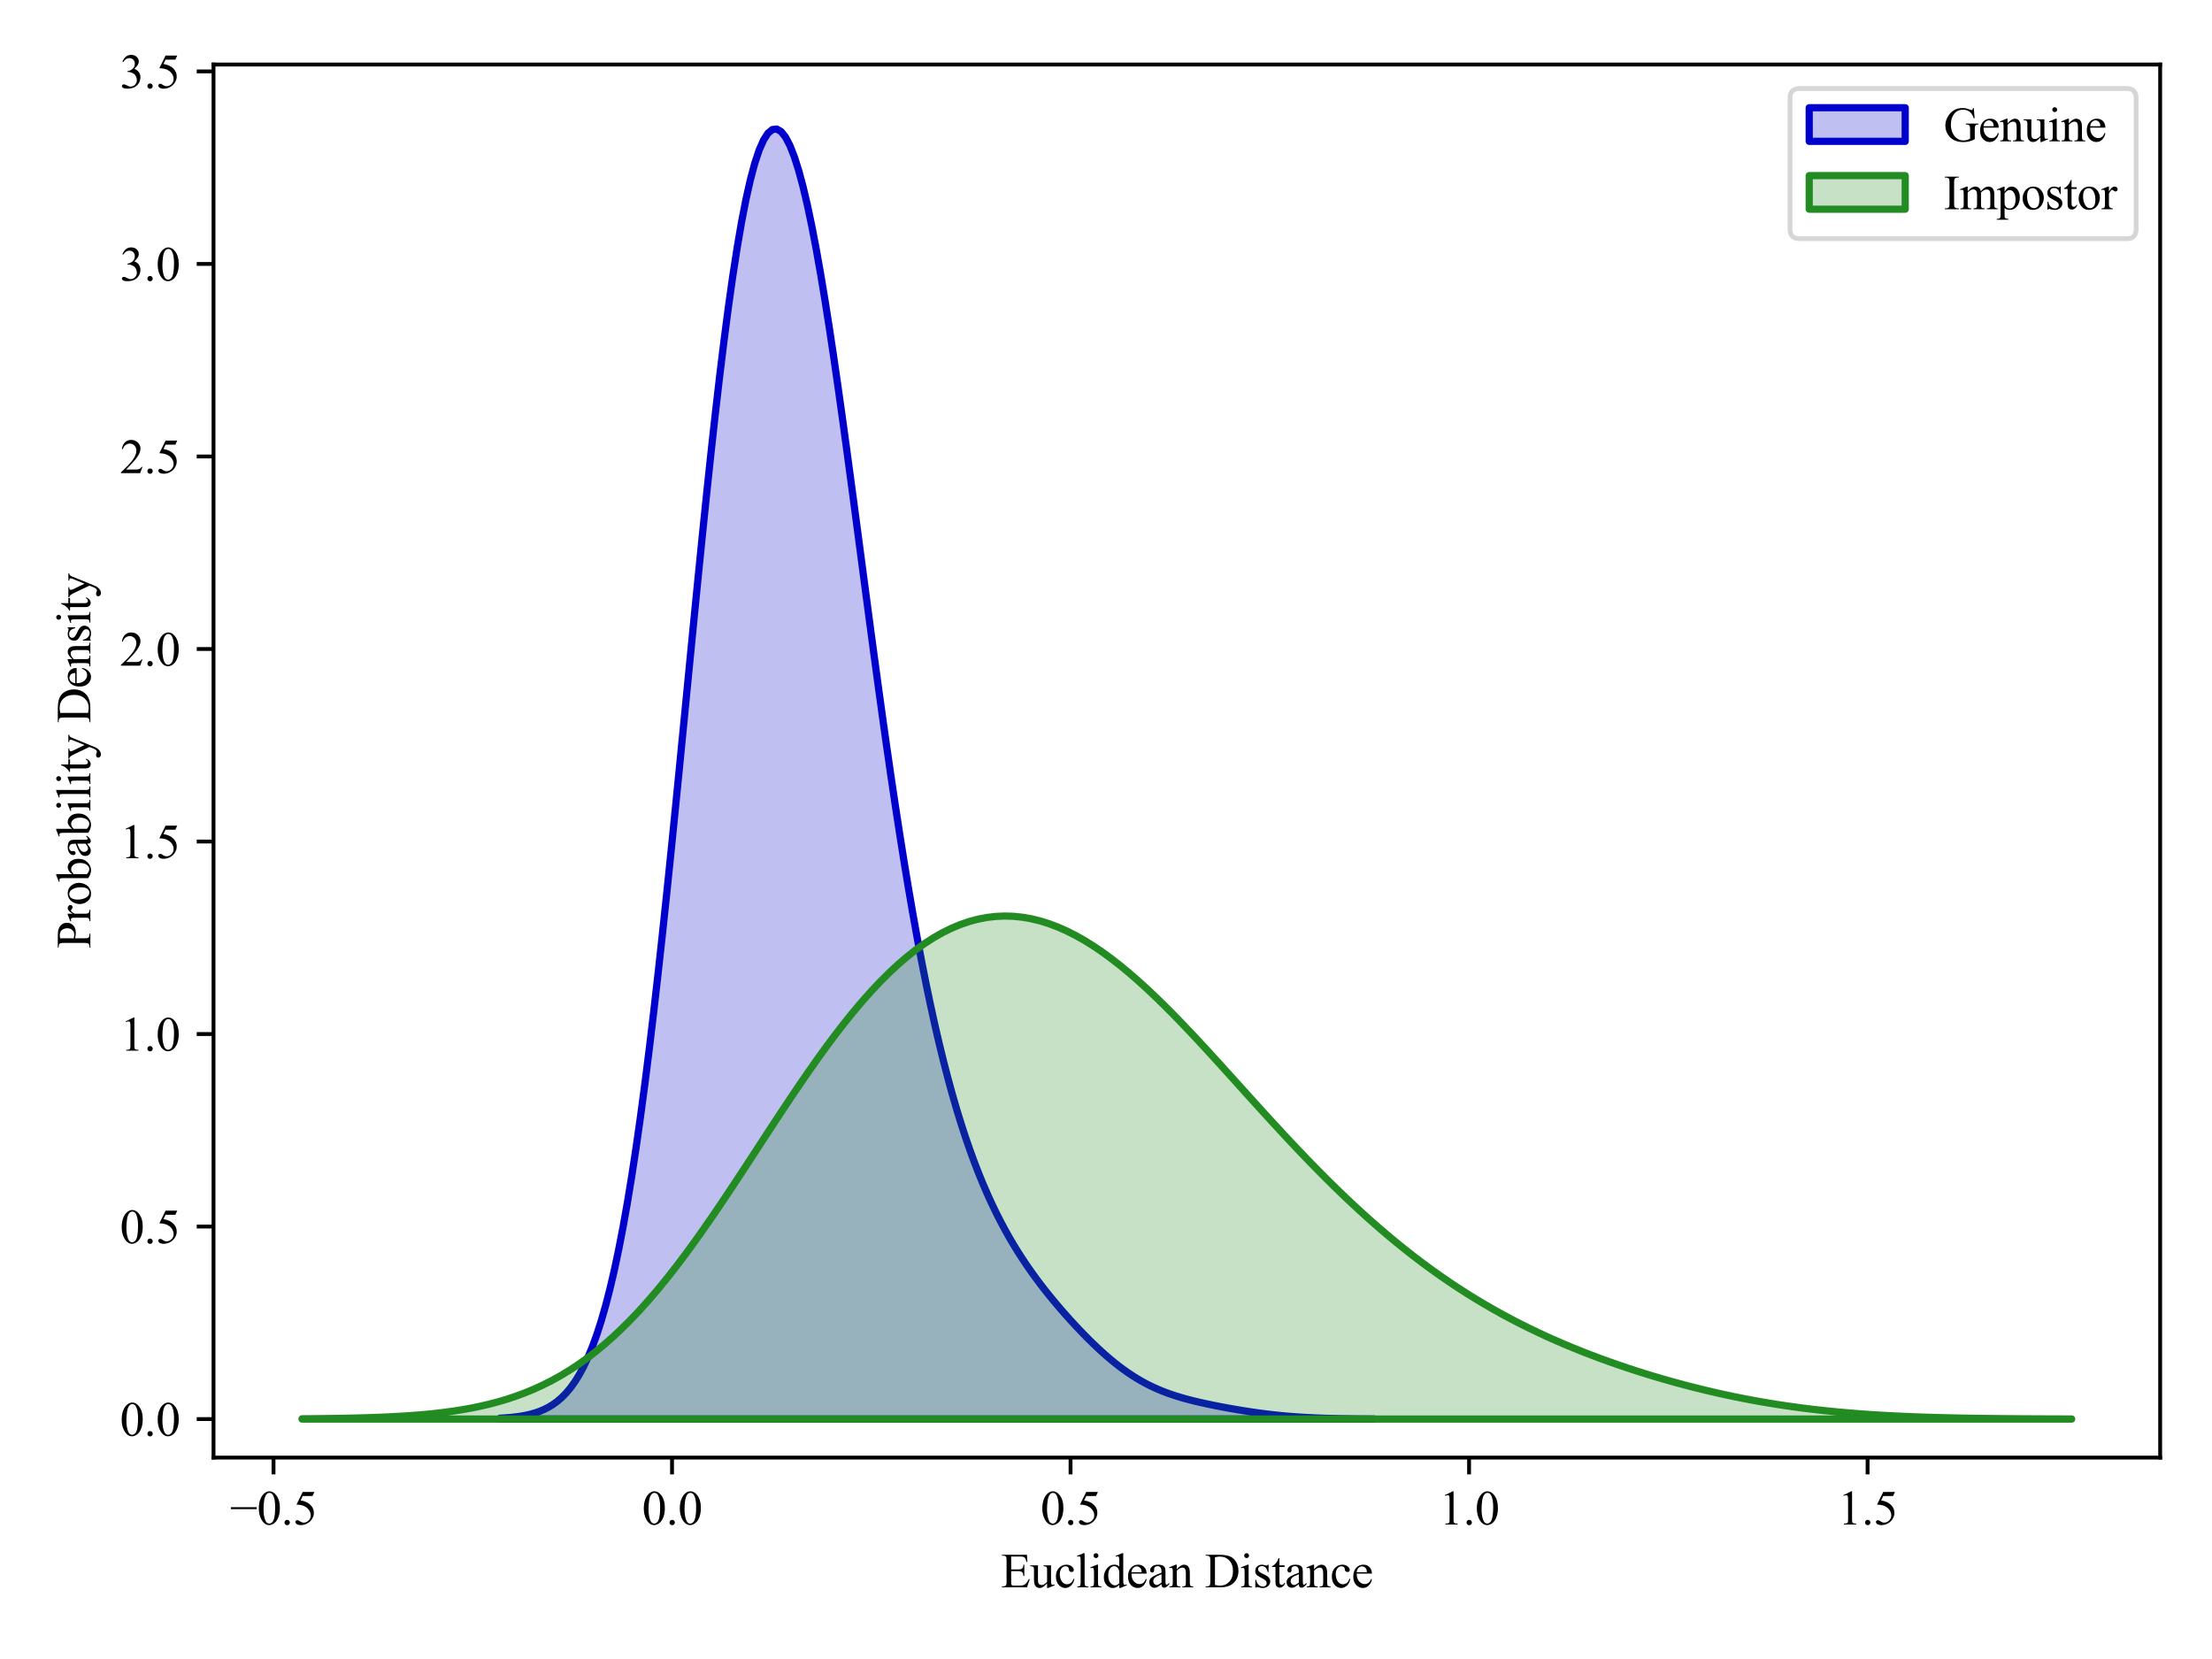 <?xml version="1.0" encoding="utf-8" standalone="no"?>
<!DOCTYPE svg PUBLIC "-//W3C//DTD SVG 1.1//EN"
  "http://www.w3.org/Graphics/SVG/1.1/DTD/svg11.dtd">
<svg xmlns:xlink="http://www.w3.org/1999/xlink" width="460.8pt" height="345.6pt" viewBox="0 0 460.8 345.6" xmlns="http://www.w3.org/2000/svg" version="1.1">
 <defs>
  <style type="text/css">*{stroke-linejoin: round; stroke-linecap: butt}</style>
 </defs>
 <g id="figure_1">
  <g id="patch_1">
   <path d="M 0 345.6 
L 460.8 345.6 
L 460.8 0 
L 0 0 
z
" style="fill: #ffffff"/>
  </g>
  <g id="axes_1">
   <g id="patch_2">
    <path d="M 44.48 303.64 
L 450 303.64 
L 450 13.443 
L 44.48 13.443 
z
" style="fill: #ffffff"/>
   </g>
   <g id="PolyCollection_1">
    <defs>
     <path id="mb715d0b0a9" d="M 104.172 -50.168 
L 104.172 -49.981 
L 105.087 -49.981 
L 106.002 -49.981 
L 106.917 -49.981 
L 107.832 -49.981 
L 108.747 -49.981 
L 109.661 -49.981 
L 110.576 -49.981 
L 111.491 -49.981 
L 112.406 -49.981 
L 113.321 -49.981 
L 114.236 -49.981 
L 115.15 -49.981 
L 116.065 -49.981 
L 116.98 -49.981 
L 117.895 -49.981 
L 118.81 -49.981 
L 119.725 -49.981 
L 120.639 -49.981 
L 121.554 -49.981 
L 122.469 -49.981 
L 123.384 -49.981 
L 124.299 -49.981 
L 125.214 -49.981 
L 126.128 -49.981 
L 127.043 -49.981 
L 127.958 -49.981 
L 128.873 -49.981 
L 129.788 -49.981 
L 130.703 -49.981 
L 131.617 -49.981 
L 132.532 -49.981 
L 133.447 -49.981 
L 134.362 -49.981 
L 135.277 -49.981 
L 136.192 -49.981 
L 137.106 -49.981 
L 138.021 -49.981 
L 138.936 -49.981 
L 139.851 -49.981 
L 140.766 -49.981 
L 141.681 -49.981 
L 142.596 -49.981 
L 143.51 -49.981 
L 144.425 -49.981 
L 145.34 -49.981 
L 146.255 -49.981 
L 147.17 -49.981 
L 148.085 -49.981 
L 148.999 -49.981 
L 149.914 -49.981 
L 150.829 -49.981 
L 151.744 -49.981 
L 152.659 -49.981 
L 153.574 -49.981 
L 154.488 -49.981 
L 155.403 -49.981 
L 156.318 -49.981 
L 157.233 -49.981 
L 158.148 -49.981 
L 159.063 -49.981 
L 159.977 -49.981 
L 160.892 -49.981 
L 161.807 -49.981 
L 162.722 -49.981 
L 163.637 -49.981 
L 164.552 -49.981 
L 165.466 -49.981 
L 166.381 -49.981 
L 167.296 -49.981 
L 168.211 -49.981 
L 169.126 -49.981 
L 170.041 -49.981 
L 170.955 -49.981 
L 171.87 -49.981 
L 172.785 -49.981 
L 173.7 -49.981 
L 174.615 -49.981 
L 175.53 -49.981 
L 176.444 -49.981 
L 177.359 -49.981 
L 178.274 -49.981 
L 179.189 -49.981 
L 180.104 -49.981 
L 181.019 -49.981 
L 181.934 -49.981 
L 182.848 -49.981 
L 183.763 -49.981 
L 184.678 -49.981 
L 185.593 -49.981 
L 186.508 -49.981 
L 187.423 -49.981 
L 188.337 -49.981 
L 189.252 -49.981 
L 190.167 -49.981 
L 191.082 -49.981 
L 191.997 -49.981 
L 192.912 -49.981 
L 193.826 -49.981 
L 194.741 -49.981 
L 195.656 -49.981 
L 196.571 -49.981 
L 197.486 -49.981 
L 198.401 -49.981 
L 199.315 -49.981 
L 200.23 -49.981 
L 201.145 -49.981 
L 202.06 -49.981 
L 202.975 -49.981 
L 203.89 -49.981 
L 204.804 -49.981 
L 205.719 -49.981 
L 206.634 -49.981 
L 207.549 -49.981 
L 208.464 -49.981 
L 209.379 -49.981 
L 210.293 -49.981 
L 211.208 -49.981 
L 212.123 -49.981 
L 213.038 -49.981 
L 213.953 -49.981 
L 214.868 -49.981 
L 215.782 -49.981 
L 216.697 -49.981 
L 217.612 -49.981 
L 218.527 -49.981 
L 219.442 -49.981 
L 220.357 -49.981 
L 221.272 -49.981 
L 222.186 -49.981 
L 223.101 -49.981 
L 224.016 -49.981 
L 224.931 -49.981 
L 225.846 -49.981 
L 226.761 -49.981 
L 227.675 -49.981 
L 228.59 -49.981 
L 229.505 -49.981 
L 230.42 -49.981 
L 231.335 -49.981 
L 232.25 -49.981 
L 233.164 -49.981 
L 234.079 -49.981 
L 234.994 -49.981 
L 235.909 -49.981 
L 236.824 -49.981 
L 237.739 -49.981 
L 238.653 -49.981 
L 239.568 -49.981 
L 240.483 -49.981 
L 241.398 -49.981 
L 242.313 -49.981 
L 243.228 -49.981 
L 244.142 -49.981 
L 245.057 -49.981 
L 245.972 -49.981 
L 246.887 -49.981 
L 247.802 -49.981 
L 248.717 -49.981 
L 249.631 -49.981 
L 250.546 -49.981 
L 251.461 -49.981 
L 252.376 -49.981 
L 253.291 -49.981 
L 254.206 -49.981 
L 255.12 -49.981 
L 256.035 -49.981 
L 256.95 -49.981 
L 257.865 -49.981 
L 258.78 -49.981 
L 259.695 -49.981 
L 260.61 -49.981 
L 261.524 -49.981 
L 262.439 -49.981 
L 263.354 -49.981 
L 264.269 -49.981 
L 265.184 -49.981 
L 266.099 -49.981 
L 267.013 -49.981 
L 267.928 -49.981 
L 268.843 -49.981 
L 269.758 -49.981 
L 270.673 -49.981 
L 271.588 -49.981 
L 272.502 -49.981 
L 273.417 -49.981 
L 274.332 -49.981 
L 275.247 -49.981 
L 276.162 -49.981 
L 277.077 -49.981 
L 277.991 -49.981 
L 278.906 -49.981 
L 279.821 -49.981 
L 280.736 -49.981 
L 281.651 -49.981 
L 282.566 -49.981 
L 283.48 -49.981 
L 284.395 -49.981 
L 285.31 -49.981 
L 286.225 -49.981 
L 286.225 -49.998 
L 286.225 -49.998 
L 285.31 -50.003 
L 284.395 -50.008 
L 283.48 -50.015 
L 282.566 -50.023 
L 281.651 -50.033 
L 280.736 -50.045 
L 279.821 -50.059 
L 278.906 -50.076 
L 277.991 -50.095 
L 277.077 -50.118 
L 276.162 -50.145 
L 275.247 -50.175 
L 274.332 -50.21 
L 273.417 -50.25 
L 272.502 -50.296 
L 271.588 -50.347 
L 270.673 -50.404 
L 269.758 -50.467 
L 268.843 -50.538 
L 267.928 -50.615 
L 267.013 -50.699 
L 266.099 -50.79 
L 265.184 -50.889 
L 264.269 -50.994 
L 263.354 -51.107 
L 262.439 -51.227 
L 261.524 -51.354 
L 260.61 -51.487 
L 259.695 -51.626 
L 258.78 -51.771 
L 257.865 -51.922 
L 256.95 -52.078 
L 256.035 -52.24 
L 255.12 -52.407 
L 254.206 -52.58 
L 253.291 -52.758 
L 252.376 -52.942 
L 251.461 -53.134 
L 250.546 -53.333 
L 249.631 -53.541 
L 248.717 -53.76 
L 247.802 -53.99 
L 246.887 -54.235 
L 245.972 -54.495 
L 245.057 -54.774 
L 244.142 -55.072 
L 243.228 -55.393 
L 242.313 -55.739 
L 241.398 -56.113 
L 240.483 -56.515 
L 239.568 -56.949 
L 238.653 -57.416 
L 237.739 -57.917 
L 236.824 -58.453 
L 235.909 -59.026 
L 234.994 -59.635 
L 234.079 -60.28 
L 233.164 -60.961 
L 232.25 -61.678 
L 231.335 -62.428 
L 230.42 -63.211 
L 229.505 -64.026 
L 228.59 -64.87 
L 227.675 -65.742 
L 226.761 -66.64 
L 225.846 -67.564 
L 224.931 -68.512 
L 224.016 -69.482 
L 223.101 -70.475 
L 222.186 -71.491 
L 221.272 -72.531 
L 220.357 -73.595 
L 219.442 -74.684 
L 218.527 -75.802 
L 217.612 -76.951 
L 216.697 -78.134 
L 215.782 -79.356 
L 214.868 -80.619 
L 213.953 -81.93 
L 213.038 -83.292 
L 212.123 -84.712 
L 211.208 -86.196 
L 210.293 -87.748 
L 209.379 -89.377 
L 208.464 -91.088 
L 207.549 -92.888 
L 206.634 -94.785 
L 205.719 -96.786 
L 204.804 -98.9 
L 203.89 -101.134 
L 202.975 -103.498 
L 202.06 -106 
L 201.145 -108.65 
L 200.23 -111.457 
L 199.315 -114.431 
L 198.401 -117.581 
L 197.486 -120.918 
L 196.571 -124.449 
L 195.656 -128.185 
L 194.741 -132.132 
L 193.826 -136.298 
L 192.912 -140.69 
L 191.997 -145.31 
L 191.082 -150.161 
L 190.167 -155.245 
L 189.252 -160.558 
L 188.337 -166.098 
L 187.423 -171.855 
L 186.508 -177.822 
L 185.593 -183.984 
L 184.678 -190.326 
L 183.763 -196.829 
L 182.848 -203.472 
L 181.934 -210.23 
L 181.019 -217.076 
L 180.104 -223.981 
L 179.189 -230.912 
L 178.274 -237.836 
L 177.359 -244.718 
L 176.444 -251.52 
L 175.53 -258.204 
L 174.615 -264.733 
L 173.7 -271.066 
L 172.785 -277.165 
L 171.87 -282.991 
L 170.955 -288.503 
L 170.041 -293.666 
L 169.126 -298.44 
L 168.211 -302.791 
L 167.296 -306.683 
L 166.381 -310.084 
L 165.466 -312.963 
L 164.552 -315.291 
L 163.637 -317.041 
L 162.722 -318.191 
L 161.807 -318.72 
L 160.892 -318.61 
L 159.977 -317.849 
L 159.063 -316.426 
L 158.148 -314.338 
L 157.233 -311.583 
L 156.318 -308.166 
L 155.403 -304.097 
L 154.488 -299.391 
L 153.574 -294.069 
L 152.659 -288.156 
L 151.744 -281.684 
L 150.829 -274.69 
L 149.914 -267.217 
L 148.999 -259.309 
L 148.085 -251.019 
L 147.17 -242.401 
L 146.255 -233.513 
L 145.34 -224.414 
L 144.425 -215.165 
L 143.51 -205.829 
L 142.596 -196.467 
L 141.681 -187.14 
L 140.766 -177.906 
L 139.851 -168.82 
L 138.936 -159.935 
L 138.021 -151.298 
L 137.106 -142.952 
L 136.192 -134.935 
L 135.277 -127.278 
L 134.362 -120.008 
L 133.447 -113.145 
L 132.532 -106.703 
L 131.617 -100.691 
L 130.703 -95.112 
L 129.788 -89.964 
L 128.873 -85.241 
L 127.958 -80.932 
L 127.043 -77.023 
L 126.128 -73.496 
L 125.214 -70.333 
L 124.299 -67.511 
L 123.384 -65.008 
L 122.469 -62.8 
L 121.554 -60.864 
L 120.639 -59.175 
L 119.725 -57.71 
L 118.81 -56.446 
L 117.895 -55.362 
L 116.98 -54.438 
L 116.065 -53.654 
L 115.15 -52.992 
L 114.236 -52.438 
L 113.321 -51.975 
L 112.406 -51.591 
L 111.491 -51.275 
L 110.576 -51.015 
L 109.661 -50.803 
L 108.747 -50.632 
L 107.832 -50.493 
L 106.917 -50.382 
L 106.002 -50.293 
L 105.087 -50.223 
L 104.172 -50.168 
z
" style="stroke: #0000cc; stroke-width: 1.5"/>
    </defs>
    <g clip-path="url(#pb1dc2faf77)">
     <use xlink:href="#mb715d0b0a9" x="0" y="345.6" style="fill: #0000cc; fill-opacity: 0.25; stroke: #0000cc; stroke-width: 1.5"/>
    </g>
   </g>
   <g id="PolyCollection_2">
    <defs>
     <path id="m709642e4ab" d="M 62.913 -50.04 
L 62.913 -49.981 
L 64.765 -49.981 
L 66.618 -49.981 
L 68.47 -49.981 
L 70.323 -49.981 
L 72.175 -49.981 
L 74.028 -49.981 
L 75.88 -49.981 
L 77.733 -49.981 
L 79.586 -49.981 
L 81.438 -49.981 
L 83.291 -49.981 
L 85.143 -49.981 
L 86.996 -49.981 
L 88.848 -49.981 
L 90.701 -49.981 
L 92.553 -49.981 
L 94.406 -49.981 
L 96.258 -49.981 
L 98.111 -49.981 
L 99.963 -49.981 
L 101.816 -49.981 
L 103.669 -49.981 
L 105.521 -49.981 
L 107.374 -49.981 
L 109.226 -49.981 
L 111.079 -49.981 
L 112.931 -49.981 
L 114.784 -49.981 
L 116.636 -49.981 
L 118.489 -49.981 
L 120.341 -49.981 
L 122.194 -49.981 
L 124.046 -49.981 
L 125.899 -49.981 
L 127.751 -49.981 
L 129.604 -49.981 
L 131.457 -49.981 
L 133.309 -49.981 
L 135.162 -49.981 
L 137.014 -49.981 
L 138.867 -49.981 
L 140.719 -49.981 
L 142.572 -49.981 
L 144.424 -49.981 
L 146.277 -49.981 
L 148.129 -49.981 
L 149.982 -49.981 
L 151.834 -49.981 
L 153.687 -49.981 
L 155.539 -49.981 
L 157.392 -49.981 
L 159.245 -49.981 
L 161.097 -49.981 
L 162.95 -49.981 
L 164.802 -49.981 
L 166.655 -49.981 
L 168.507 -49.981 
L 170.36 -49.981 
L 172.212 -49.981 
L 174.065 -49.981 
L 175.917 -49.981 
L 177.77 -49.981 
L 179.622 -49.981 
L 181.475 -49.981 
L 183.328 -49.981 
L 185.18 -49.981 
L 187.033 -49.981 
L 188.885 -49.981 
L 190.738 -49.981 
L 192.59 -49.981 
L 194.443 -49.981 
L 196.295 -49.981 
L 198.148 -49.981 
L 200 -49.981 
L 201.853 -49.981 
L 203.705 -49.981 
L 205.558 -49.981 
L 207.41 -49.981 
L 209.263 -49.981 
L 211.116 -49.981 
L 212.968 -49.981 
L 214.821 -49.981 
L 216.673 -49.981 
L 218.526 -49.981 
L 220.378 -49.981 
L 222.231 -49.981 
L 224.083 -49.981 
L 225.936 -49.981 
L 227.788 -49.981 
L 229.641 -49.981 
L 231.493 -49.981 
L 233.346 -49.981 
L 235.199 -49.981 
L 237.051 -49.981 
L 238.904 -49.981 
L 240.756 -49.981 
L 242.609 -49.981 
L 244.461 -49.981 
L 246.314 -49.981 
L 248.166 -49.981 
L 250.019 -49.981 
L 251.871 -49.981 
L 253.724 -49.981 
L 255.576 -49.981 
L 257.429 -49.981 
L 259.281 -49.981 
L 261.134 -49.981 
L 262.987 -49.981 
L 264.839 -49.981 
L 266.692 -49.981 
L 268.544 -49.981 
L 270.397 -49.981 
L 272.249 -49.981 
L 274.102 -49.981 
L 275.954 -49.981 
L 277.807 -49.981 
L 279.659 -49.981 
L 281.512 -49.981 
L 283.364 -49.981 
L 285.217 -49.981 
L 287.07 -49.981 
L 288.922 -49.981 
L 290.775 -49.981 
L 292.627 -49.981 
L 294.48 -49.981 
L 296.332 -49.981 
L 298.185 -49.981 
L 300.037 -49.981 
L 301.89 -49.981 
L 303.742 -49.981 
L 305.595 -49.981 
L 307.447 -49.981 
L 309.3 -49.981 
L 311.152 -49.981 
L 313.005 -49.981 
L 314.858 -49.981 
L 316.71 -49.981 
L 318.563 -49.981 
L 320.415 -49.981 
L 322.268 -49.981 
L 324.12 -49.981 
L 325.973 -49.981 
L 327.825 -49.981 
L 329.678 -49.981 
L 331.53 -49.981 
L 333.383 -49.981 
L 335.235 -49.981 
L 337.088 -49.981 
L 338.941 -49.981 
L 340.793 -49.981 
L 342.646 -49.981 
L 344.498 -49.981 
L 346.351 -49.981 
L 348.203 -49.981 
L 350.056 -49.981 
L 351.908 -49.981 
L 353.761 -49.981 
L 355.613 -49.981 
L 357.466 -49.981 
L 359.318 -49.981 
L 361.171 -49.981 
L 363.023 -49.981 
L 364.876 -49.981 
L 366.729 -49.981 
L 368.581 -49.981 
L 370.434 -49.981 
L 372.286 -49.981 
L 374.139 -49.981 
L 375.991 -49.981 
L 377.844 -49.981 
L 379.696 -49.981 
L 381.549 -49.981 
L 383.401 -49.981 
L 385.254 -49.981 
L 387.106 -49.981 
L 388.959 -49.981 
L 390.811 -49.981 
L 392.664 -49.981 
L 394.517 -49.981 
L 396.369 -49.981 
L 398.222 -49.981 
L 400.074 -49.981 
L 401.927 -49.981 
L 403.779 -49.981 
L 405.632 -49.981 
L 407.484 -49.981 
L 409.337 -49.981 
L 411.189 -49.981 
L 413.042 -49.981 
L 414.894 -49.981 
L 416.747 -49.981 
L 418.6 -49.981 
L 420.452 -49.981 
L 422.305 -49.981 
L 424.157 -49.981 
L 426.01 -49.981 
L 427.862 -49.981 
L 429.715 -49.981 
L 431.567 -49.981 
L 431.567 -50 
L 431.567 -50 
L 429.715 -50.005 
L 427.862 -50.01 
L 426.01 -50.017 
L 424.157 -50.025 
L 422.305 -50.035 
L 420.452 -50.046 
L 418.6 -50.06 
L 416.747 -50.076 
L 414.894 -50.095 
L 413.042 -50.118 
L 411.189 -50.144 
L 409.337 -50.175 
L 407.484 -50.21 
L 405.632 -50.25 
L 403.779 -50.297 
L 401.927 -50.35 
L 400.074 -50.411 
L 398.222 -50.48 
L 396.369 -50.557 
L 394.517 -50.645 
L 392.664 -50.742 
L 390.811 -50.851 
L 388.959 -50.972 
L 387.106 -51.105 
L 385.254 -51.253 
L 383.401 -51.414 
L 381.549 -51.59 
L 379.696 -51.783 
L 377.844 -51.991 
L 375.991 -52.216 
L 374.139 -52.459 
L 372.286 -52.72 
L 370.434 -52.999 
L 368.581 -53.296 
L 366.729 -53.612 
L 364.876 -53.947 
L 363.023 -54.301 
L 361.171 -54.675 
L 359.318 -55.067 
L 357.466 -55.479 
L 355.613 -55.91 
L 353.761 -56.36 
L 351.908 -56.829 
L 350.056 -57.317 
L 348.203 -57.825 
L 346.351 -58.352 
L 344.498 -58.898 
L 342.646 -59.464 
L 340.793 -60.05 
L 338.941 -60.656 
L 337.088 -61.284 
L 335.235 -61.933 
L 333.383 -62.604 
L 331.53 -63.299 
L 329.678 -64.018 
L 327.825 -64.763 
L 325.973 -65.534 
L 324.12 -66.333 
L 322.268 -67.16 
L 320.415 -68.018 
L 318.563 -68.908 
L 316.71 -69.83 
L 314.858 -70.787 
L 313.005 -71.78 
L 311.152 -72.81 
L 309.3 -73.878 
L 307.447 -74.985 
L 305.595 -76.133 
L 303.742 -77.322 
L 301.89 -78.554 
L 300.037 -79.828 
L 298.185 -81.147 
L 296.332 -82.509 
L 294.48 -83.917 
L 292.627 -85.369 
L 290.775 -86.866 
L 288.922 -88.407 
L 287.07 -89.993 
L 285.217 -91.623 
L 283.364 -93.297 
L 281.512 -95.012 
L 279.659 -96.769 
L 277.807 -98.566 
L 275.954 -100.401 
L 274.102 -102.273 
L 272.249 -104.178 
L 270.397 -106.114 
L 268.544 -108.079 
L 266.692 -110.069 
L 264.839 -112.081 
L 262.987 -114.11 
L 261.134 -116.152 
L 259.281 -118.202 
L 257.429 -120.255 
L 255.576 -122.306 
L 253.724 -124.349 
L 251.871 -126.378 
L 250.019 -128.387 
L 248.166 -130.369 
L 246.314 -132.318 
L 244.461 -134.226 
L 242.609 -136.089 
L 240.756 -137.898 
L 238.904 -139.646 
L 237.051 -141.329 
L 235.199 -142.938 
L 233.346 -144.468 
L 231.493 -145.912 
L 229.641 -147.265 
L 227.788 -148.522 
L 225.936 -149.676 
L 224.083 -150.723 
L 222.231 -151.659 
L 220.378 -152.479 
L 218.526 -153.18 
L 216.673 -153.757 
L 214.821 -154.207 
L 212.968 -154.528 
L 211.116 -154.717 
L 209.263 -154.772 
L 207.41 -154.69 
L 205.558 -154.471 
L 203.705 -154.113 
L 201.853 -153.616 
L 200 -152.978 
L 198.148 -152.2 
L 196.295 -151.283 
L 194.443 -150.226 
L 192.59 -149.031 
L 190.738 -147.7 
L 188.885 -146.235 
L 187.033 -144.638 
L 185.18 -142.913 
L 183.328 -141.064 
L 181.475 -139.094 
L 179.622 -137.01 
L 177.77 -134.817 
L 175.917 -132.521 
L 174.065 -130.13 
L 172.212 -127.65 
L 170.36 -125.091 
L 168.507 -122.461 
L 166.655 -119.77 
L 164.802 -117.028 
L 162.95 -114.244 
L 161.097 -111.43 
L 159.245 -108.597 
L 157.392 -105.756 
L 155.539 -102.917 
L 153.687 -100.092 
L 151.834 -97.292 
L 149.982 -94.528 
L 148.129 -91.809 
L 146.277 -89.145 
L 144.424 -86.546 
L 142.572 -84.02 
L 140.719 -81.574 
L 138.867 -79.215 
L 137.014 -76.95 
L 135.162 -74.782 
L 133.309 -72.717 
L 131.457 -70.758 
L 129.604 -68.906 
L 127.751 -67.162 
L 125.899 -65.528 
L 124.046 -64.002 
L 122.194 -62.582 
L 120.341 -61.268 
L 118.489 -60.056 
L 116.636 -58.943 
L 114.784 -57.924 
L 112.931 -56.997 
L 111.079 -56.155 
L 109.226 -55.395 
L 107.374 -54.712 
L 105.521 -54.099 
L 103.669 -53.553 
L 101.816 -53.068 
L 99.963 -52.638 
L 98.111 -52.26 
L 96.258 -51.928 
L 94.406 -51.639 
L 92.553 -51.387 
L 90.701 -51.168 
L 88.848 -50.98 
L 86.996 -50.818 
L 85.143 -50.68 
L 83.291 -50.563 
L 81.438 -50.463 
L 79.586 -50.379 
L 77.733 -50.308 
L 75.88 -50.249 
L 74.028 -50.199 
L 72.175 -50.158 
L 70.323 -50.124 
L 68.47 -50.097 
L 66.618 -50.074 
L 64.765 -50.055 
L 62.913 -50.04 
z
" style="stroke: #228b22; stroke-width: 1.5"/>
    </defs>
    <g clip-path="url(#pb1dc2faf77)">
     <use xlink:href="#m709642e4ab" x="0" y="345.6" style="fill: #228b22; fill-opacity: 0.25; stroke: #228b22; stroke-width: 1.5"/>
    </g>
   </g>
   <g id="matplotlib.axis_1">
    <g id="xtick_1">
     <g id="line2d_1">
      <defs>
       <path id="ma80227c03d" d="M 0 0 
L 0 3.5 
" style="stroke: #000000; stroke-width: 0.8"/>
      </defs>
      <g>
       <use xlink:href="#ma80227c03d" x="56.978" y="303.64" style="stroke: #000000; stroke-width: 0.8"/>
      </g>
     </g>
     <g id="text_1">
      <!-- −0.5 -->
      <g transform="translate(47.908 317.584) scale(0.1 -0.1)">
       <defs>
        <path id="TimesNewRomanPSMT-2212" d="M 3484 2000 
L 116 2000 
L 116 2256 
L 3484 2256 
L 3484 2000 
z
" transform="scale(0.016)"/>
        <path id="TimesNewRomanPSMT-30" d="M 231 2094 
Q 231 2819 450 3342 
Q 669 3866 1031 4122 
Q 1313 4325 1613 4325 
Q 2100 4325 2488 3828 
Q 2972 3213 2972 2159 
Q 2972 1422 2759 906 
Q 2547 391 2217 158 
Q 1888 -75 1581 -75 
Q 975 -75 572 641 
Q 231 1244 231 2094 
z
M 844 2016 
Q 844 1141 1059 588 
Q 1238 122 1591 122 
Q 1759 122 1940 273 
Q 2122 425 2216 781 
Q 2359 1319 2359 2297 
Q 2359 3022 2209 3506 
Q 2097 3866 1919 4016 
Q 1791 4119 1609 4119 
Q 1397 4119 1231 3928 
Q 1006 3669 925 3112 
Q 844 2556 844 2016 
z
" transform="scale(0.016)"/>
        <path id="TimesNewRomanPSMT-2e" d="M 800 606 
Q 947 606 1047 504 
Q 1147 403 1147 259 
Q 1147 116 1045 14 
Q 944 -88 800 -88 
Q 656 -88 554 14 
Q 453 116 453 259 
Q 453 406 554 506 
Q 656 606 800 606 
z
" transform="scale(0.016)"/>
        <path id="TimesNewRomanPSMT-35" d="M 2778 4238 
L 2534 3706 
L 1259 3706 
L 981 3138 
Q 1809 3016 2294 2522 
Q 2709 2097 2709 1522 
Q 2709 1188 2573 903 
Q 2438 619 2231 419 
Q 2025 219 1772 97 
Q 1413 -75 1034 -75 
Q 653 -75 479 54 
Q 306 184 306 341 
Q 306 428 378 495 
Q 450 563 559 563 
Q 641 563 702 538 
Q 763 513 909 409 
Q 1144 247 1384 247 
Q 1750 247 2026 523 
Q 2303 800 2303 1197 
Q 2303 1581 2056 1914 
Q 1809 2247 1375 2428 
Q 1034 2569 447 2591 
L 1259 4238 
L 2778 4238 
z
" transform="scale(0.016)"/>
       </defs>
       <use xlink:href="#TimesNewRomanPSMT-2212"/>
       <use xlink:href="#TimesNewRomanPSMT-30" x="56.396"/>
       <use xlink:href="#TimesNewRomanPSMT-2e" x="106.396"/>
       <use xlink:href="#TimesNewRomanPSMT-35" x="131.396"/>
      </g>
     </g>
    </g>
    <g id="xtick_2">
     <g id="line2d_2">
      <g>
       <use xlink:href="#ma80227c03d" x="139.997" y="303.64" style="stroke: #000000; stroke-width: 0.8"/>
      </g>
     </g>
     <g id="text_2">
      <!-- 0.0 -->
      <g transform="translate(133.747 317.584) scale(0.1 -0.1)">
       <use xlink:href="#TimesNewRomanPSMT-30"/>
       <use xlink:href="#TimesNewRomanPSMT-2e" x="50"/>
       <use xlink:href="#TimesNewRomanPSMT-30" x="75"/>
      </g>
     </g>
    </g>
    <g id="xtick_3">
     <g id="line2d_3">
      <g>
       <use xlink:href="#ma80227c03d" x="223.015" y="303.64" style="stroke: #000000; stroke-width: 0.8"/>
      </g>
     </g>
     <g id="text_3">
      <!-- 0.5 -->
      <g transform="translate(216.765 317.584) scale(0.1 -0.1)">
       <use xlink:href="#TimesNewRomanPSMT-30"/>
       <use xlink:href="#TimesNewRomanPSMT-2e" x="50"/>
       <use xlink:href="#TimesNewRomanPSMT-35" x="75"/>
      </g>
     </g>
    </g>
    <g id="xtick_4">
     <g id="line2d_4">
      <g>
       <use xlink:href="#ma80227c03d" x="306.034" y="303.64" style="stroke: #000000; stroke-width: 0.8"/>
      </g>
     </g>
     <g id="text_4">
      <!-- 1.0 -->
      <g transform="translate(299.784 317.584) scale(0.1 -0.1)">
       <defs>
        <path id="TimesNewRomanPSMT-31" d="M 750 3822 
L 1781 4325 
L 1884 4325 
L 1884 747 
Q 1884 391 1914 303 
Q 1944 216 2037 169 
Q 2131 122 2419 116 
L 2419 0 
L 825 0 
L 825 116 
Q 1125 122 1212 167 
Q 1300 213 1334 289 
Q 1369 366 1369 747 
L 1369 3034 
Q 1369 3497 1338 3628 
Q 1316 3728 1258 3775 
Q 1200 3822 1119 3822 
Q 1003 3822 797 3725 
L 750 3822 
z
" transform="scale(0.016)"/>
       </defs>
       <use xlink:href="#TimesNewRomanPSMT-31"/>
       <use xlink:href="#TimesNewRomanPSMT-2e" x="50"/>
       <use xlink:href="#TimesNewRomanPSMT-30" x="75"/>
      </g>
     </g>
    </g>
    <g id="xtick_5">
     <g id="line2d_5">
      <g>
       <use xlink:href="#ma80227c03d" x="389.053" y="303.64" style="stroke: #000000; stroke-width: 0.8"/>
      </g>
     </g>
     <g id="text_5">
      <!-- 1.5 -->
      <g transform="translate(382.803 317.584) scale(0.1 -0.1)">
       <use xlink:href="#TimesNewRomanPSMT-31"/>
       <use xlink:href="#TimesNewRomanPSMT-2e" x="50"/>
       <use xlink:href="#TimesNewRomanPSMT-35" x="75"/>
      </g>
     </g>
    </g>
    <g id="text_6">
     <!-- Euclidean Distance -->
     <g transform="translate(208.506 330.667) scale(0.1 -0.1)">
      <defs>
       <path id="TimesNewRomanPSMT-45" d="M 1338 4006 
L 1338 2331 
L 2269 2331 
Q 2631 2331 2753 2441 
Q 2916 2584 2934 2947 
L 3050 2947 
L 3050 1472 
L 2934 1472 
Q 2891 1781 2847 1869 
Q 2791 1978 2662 2040 
Q 2534 2103 2269 2103 
L 1338 2103 
L 1338 706 
Q 1338 425 1363 364 
Q 1388 303 1450 267 
Q 1513 231 1688 231 
L 2406 231 
Q 2766 231 2928 281 
Q 3091 331 3241 478 
Q 3434 672 3638 1063 
L 3763 1063 
L 3397 0 
L 131 0 
L 131 116 
L 281 116 
Q 431 116 566 188 
Q 666 238 702 338 
Q 738 438 738 747 
L 738 3500 
Q 738 3903 656 3997 
Q 544 4122 281 4122 
L 131 4122 
L 131 4238 
L 3397 4238 
L 3444 3309 
L 3322 3309 
Q 3256 3644 3176 3769 
Q 3097 3894 2941 3959 
Q 2816 4006 2500 4006 
L 1338 4006 
z
" transform="scale(0.016)"/>
       <path id="TimesNewRomanPSMT-75" d="M 2709 2863 
L 2709 1128 
Q 2709 631 2732 520 
Q 2756 409 2807 365 
Q 2859 322 2928 322 
Q 3025 322 3147 375 
L 3191 266 
L 2334 -88 
L 2194 -88 
L 2194 519 
Q 1825 119 1631 15 
Q 1438 -88 1222 -88 
Q 981 -88 804 51 
Q 628 191 559 409 
Q 491 628 491 1028 
L 491 2306 
Q 491 2509 447 2587 
Q 403 2666 317 2708 
Q 231 2750 6 2747 
L 6 2863 
L 1009 2863 
L 1009 947 
Q 1009 547 1148 422 
Q 1288 297 1484 297 
Q 1619 297 1789 381 
Q 1959 466 2194 703 
L 2194 2325 
Q 2194 2569 2105 2655 
Q 2016 2741 1734 2747 
L 1734 2863 
L 2709 2863 
z
" transform="scale(0.016)"/>
       <path id="TimesNewRomanPSMT-63" d="M 2631 1088 
Q 2516 522 2178 217 
Q 1841 -88 1431 -88 
Q 944 -88 581 321 
Q 219 731 219 1428 
Q 219 2103 620 2525 
Q 1022 2947 1584 2947 
Q 2006 2947 2278 2723 
Q 2550 2500 2550 2259 
Q 2550 2141 2473 2067 
Q 2397 1994 2259 1994 
Q 2075 1994 1981 2113 
Q 1928 2178 1911 2362 
Q 1894 2547 1784 2644 
Q 1675 2738 1481 2738 
Q 1169 2738 978 2506 
Q 725 2200 725 1697 
Q 725 1184 976 792 
Q 1228 400 1656 400 
Q 1963 400 2206 609 
Q 2378 753 2541 1131 
L 2631 1088 
z
" transform="scale(0.016)"/>
       <path id="TimesNewRomanPSMT-6c" d="M 1184 4444 
L 1184 647 
Q 1184 378 1223 290 
Q 1263 203 1344 158 
Q 1425 113 1647 113 
L 1647 0 
L 244 0 
L 244 113 
Q 441 113 512 153 
Q 584 194 625 287 
Q 666 381 666 647 
L 666 3247 
Q 666 3731 644 3842 
Q 622 3953 573 3993 
Q 525 4034 450 4034 
Q 369 4034 244 3984 
L 191 4094 
L 1044 4444 
L 1184 4444 
z
" transform="scale(0.016)"/>
       <path id="TimesNewRomanPSMT-69" d="M 928 4444 
Q 1059 4444 1151 4351 
Q 1244 4259 1244 4128 
Q 1244 3997 1151 3903 
Q 1059 3809 928 3809 
Q 797 3809 703 3903 
Q 609 3997 609 4128 
Q 609 4259 701 4351 
Q 794 4444 928 4444 
z
M 1188 2947 
L 1188 647 
Q 1188 378 1227 289 
Q 1266 200 1342 156 
Q 1419 113 1622 113 
L 1622 0 
L 231 0 
L 231 113 
Q 441 113 512 153 
Q 584 194 626 287 
Q 669 381 669 647 
L 669 1750 
Q 669 2216 641 2353 
Q 619 2453 572 2492 
Q 525 2531 444 2531 
Q 356 2531 231 2484 
L 188 2597 
L 1050 2947 
L 1188 2947 
z
" transform="scale(0.016)"/>
       <path id="TimesNewRomanPSMT-64" d="M 2222 322 
Q 2013 103 1813 7 
Q 1613 -88 1381 -88 
Q 913 -88 563 304 
Q 213 697 213 1313 
Q 213 1928 600 2439 
Q 988 2950 1597 2950 
Q 1975 2950 2222 2709 
L 2222 3238 
Q 2222 3728 2198 3840 
Q 2175 3953 2125 3993 
Q 2075 4034 2000 4034 
Q 1919 4034 1784 3984 
L 1744 4094 
L 2597 4444 
L 2738 4444 
L 2738 1134 
Q 2738 631 2761 520 
Q 2784 409 2836 365 
Q 2888 322 2956 322 
Q 3041 322 3181 375 
L 3216 266 
L 2366 -88 
L 2222 -88 
L 2222 322 
z
M 2222 541 
L 2222 2016 
Q 2203 2228 2109 2403 
Q 2016 2578 1861 2667 
Q 1706 2756 1559 2756 
Q 1284 2756 1069 2509 
Q 784 2184 784 1559 
Q 784 928 1059 592 
Q 1334 256 1672 256 
Q 1956 256 2222 541 
z
" transform="scale(0.016)"/>
       <path id="TimesNewRomanPSMT-65" d="M 681 1784 
Q 678 1147 991 784 
Q 1303 422 1725 422 
Q 2006 422 2214 576 
Q 2422 731 2563 1106 
L 2659 1044 
Q 2594 616 2278 264 
Q 1963 -88 1488 -88 
Q 972 -88 605 314 
Q 238 716 238 1394 
Q 238 2128 614 2539 
Q 991 2950 1559 2950 
Q 2041 2950 2350 2633 
Q 2659 2316 2659 1784 
L 681 1784 
z
M 681 1966 
L 2006 1966 
Q 1991 2241 1941 2353 
Q 1863 2528 1708 2628 
Q 1553 2728 1384 2728 
Q 1125 2728 920 2526 
Q 716 2325 681 1966 
z
" transform="scale(0.016)"/>
       <path id="TimesNewRomanPSMT-61" d="M 1822 413 
Q 1381 72 1269 19 
Q 1100 -59 909 -59 
Q 613 -59 420 144 
Q 228 347 228 678 
Q 228 888 322 1041 
Q 450 1253 767 1440 
Q 1084 1628 1822 1897 
L 1822 2009 
Q 1822 2438 1686 2597 
Q 1550 2756 1291 2756 
Q 1094 2756 978 2650 
Q 859 2544 859 2406 
L 866 2225 
Q 866 2081 792 2003 
Q 719 1925 600 1925 
Q 484 1925 411 2006 
Q 338 2088 338 2228 
Q 338 2497 613 2722 
Q 888 2947 1384 2947 
Q 1766 2947 2009 2819 
Q 2194 2722 2281 2516 
Q 2338 2381 2338 1966 
L 2338 994 
Q 2338 584 2353 492 
Q 2369 400 2405 369 
Q 2441 338 2488 338 
Q 2538 338 2575 359 
Q 2641 400 2828 588 
L 2828 413 
Q 2478 -56 2159 -56 
Q 2006 -56 1915 50 
Q 1825 156 1822 413 
z
M 1822 616 
L 1822 1706 
Q 1350 1519 1213 1441 
Q 966 1303 859 1153 
Q 753 1003 753 825 
Q 753 600 887 451 
Q 1022 303 1197 303 
Q 1434 303 1822 616 
z
" transform="scale(0.016)"/>
       <path id="TimesNewRomanPSMT-6e" d="M 1034 2341 
Q 1538 2947 1994 2947 
Q 2228 2947 2397 2830 
Q 2566 2713 2666 2444 
Q 2734 2256 2734 1869 
L 2734 647 
Q 2734 375 2778 278 
Q 2813 200 2889 156 
Q 2966 113 3172 113 
L 3172 0 
L 1756 0 
L 1756 113 
L 1816 113 
Q 2016 113 2095 173 
Q 2175 234 2206 353 
Q 2219 400 2219 647 
L 2219 1819 
Q 2219 2209 2117 2386 
Q 2016 2563 1775 2563 
Q 1403 2563 1034 2156 
L 1034 647 
Q 1034 356 1069 288 
Q 1113 197 1189 155 
Q 1266 113 1500 113 
L 1500 0 
L 84 0 
L 84 113 
L 147 113 
Q 366 113 442 223 
Q 519 334 519 647 
L 519 1709 
Q 519 2225 495 2337 
Q 472 2450 423 2490 
Q 375 2531 294 2531 
Q 206 2531 84 2484 
L 38 2597 
L 900 2947 
L 1034 2947 
L 1034 2341 
z
" transform="scale(0.016)"/>
       <path id="TimesNewRomanPSMT-20" transform="scale(0.016)"/>
       <path id="TimesNewRomanPSMT-44" d="M 109 0 
L 109 116 
L 269 116 
Q 538 116 650 288 
Q 719 391 719 750 
L 719 3488 
Q 719 3884 631 3984 
Q 509 4122 269 4122 
L 109 4122 
L 109 4238 
L 1834 4238 
Q 2784 4238 3279 4022 
Q 3775 3806 4076 3303 
Q 4378 2800 4378 2141 
Q 4378 1256 3841 663 
Q 3238 0 2003 0 
L 109 0 
z
M 1319 306 
Q 1716 219 1984 219 
Q 2709 219 3187 728 
Q 3666 1238 3666 2109 
Q 3666 2988 3187 3494 
Q 2709 4000 1959 4000 
Q 1678 4000 1319 3909 
L 1319 306 
z
" transform="scale(0.016)"/>
       <path id="TimesNewRomanPSMT-73" d="M 2050 2947 
L 2050 1972 
L 1947 1972 
Q 1828 2431 1642 2597 
Q 1456 2763 1169 2763 
Q 950 2763 815 2647 
Q 681 2531 681 2391 
Q 681 2216 781 2091 
Q 878 1963 1175 1819 
L 1631 1597 
Q 2266 1288 2266 781 
Q 2266 391 1970 151 
Q 1675 -88 1309 -88 
Q 1047 -88 709 6 
Q 606 38 541 38 
Q 469 38 428 -44 
L 325 -44 
L 325 978 
L 428 978 
Q 516 541 762 319 
Q 1009 97 1316 97 
Q 1531 97 1667 223 
Q 1803 350 1803 528 
Q 1803 744 1651 891 
Q 1500 1038 1047 1263 
Q 594 1488 453 1669 
Q 313 1847 313 2119 
Q 313 2472 555 2709 
Q 797 2947 1181 2947 
Q 1350 2947 1591 2875 
Q 1750 2828 1803 2828 
Q 1853 2828 1881 2850 
Q 1909 2872 1947 2947 
L 2050 2947 
z
" transform="scale(0.016)"/>
       <path id="TimesNewRomanPSMT-74" d="M 1031 3803 
L 1031 2863 
L 1700 2863 
L 1700 2644 
L 1031 2644 
L 1031 788 
Q 1031 509 1111 412 
Q 1191 316 1316 316 
Q 1419 316 1516 380 
Q 1613 444 1666 569 
L 1788 569 
Q 1678 263 1478 108 
Q 1278 -47 1066 -47 
Q 922 -47 784 33 
Q 647 113 581 261 
Q 516 409 516 719 
L 516 2644 
L 63 2644 
L 63 2747 
Q 234 2816 414 2980 
Q 594 3144 734 3369 
Q 806 3488 934 3803 
L 1031 3803 
z
" transform="scale(0.016)"/>
      </defs>
      <use xlink:href="#TimesNewRomanPSMT-45"/>
      <use xlink:href="#TimesNewRomanPSMT-75" x="61.084"/>
      <use xlink:href="#TimesNewRomanPSMT-63" x="111.084"/>
      <use xlink:href="#TimesNewRomanPSMT-6c" x="155.469"/>
      <use xlink:href="#TimesNewRomanPSMT-69" x="183.252"/>
      <use xlink:href="#TimesNewRomanPSMT-64" x="211.035"/>
      <use xlink:href="#TimesNewRomanPSMT-65" x="261.035"/>
      <use xlink:href="#TimesNewRomanPSMT-61" x="305.42"/>
      <use xlink:href="#TimesNewRomanPSMT-6e" x="349.805"/>
      <use xlink:href="#TimesNewRomanPSMT-20" x="399.805"/>
      <use xlink:href="#TimesNewRomanPSMT-44" x="424.805"/>
      <use xlink:href="#TimesNewRomanPSMT-69" x="497.021"/>
      <use xlink:href="#TimesNewRomanPSMT-73" x="524.805"/>
      <use xlink:href="#TimesNewRomanPSMT-74" x="563.721"/>
      <use xlink:href="#TimesNewRomanPSMT-61" x="591.504"/>
      <use xlink:href="#TimesNewRomanPSMT-6e" x="635.889"/>
      <use xlink:href="#TimesNewRomanPSMT-63" x="685.889"/>
      <use xlink:href="#TimesNewRomanPSMT-65" x="730.273"/>
     </g>
    </g>
   </g>
   <g id="matplotlib.axis_2">
    <g id="ytick_1">
     <g id="line2d_6">
      <defs>
       <path id="m484b1ab824" d="M 0 0 
L -3.5 0 
" style="stroke: #000000; stroke-width: 0.8"/>
      </defs>
      <g>
       <use xlink:href="#m484b1ab824" x="44.48" y="295.619" style="stroke: #000000; stroke-width: 0.8"/>
      </g>
     </g>
     <g id="text_7">
      <!-- 0.0 -->
      <g transform="translate(24.98 299.091) scale(0.1 -0.1)">
       <use xlink:href="#TimesNewRomanPSMT-30"/>
       <use xlink:href="#TimesNewRomanPSMT-2e" x="50"/>
       <use xlink:href="#TimesNewRomanPSMT-30" x="75"/>
      </g>
     </g>
    </g>
    <g id="ytick_2">
     <g id="line2d_7">
      <g>
       <use xlink:href="#m484b1ab824" x="44.48" y="255.513" style="stroke: #000000; stroke-width: 0.8"/>
      </g>
     </g>
     <g id="text_8">
      <!-- 0.5 -->
      <g transform="translate(24.98 258.985) scale(0.1 -0.1)">
       <use xlink:href="#TimesNewRomanPSMT-30"/>
       <use xlink:href="#TimesNewRomanPSMT-2e" x="50"/>
       <use xlink:href="#TimesNewRomanPSMT-35" x="75"/>
      </g>
     </g>
    </g>
    <g id="ytick_3">
     <g id="line2d_8">
      <g>
       <use xlink:href="#m484b1ab824" x="44.48" y="215.408" style="stroke: #000000; stroke-width: 0.8"/>
      </g>
     </g>
     <g id="text_9">
      <!-- 1.0 -->
      <g transform="translate(24.98 218.879) scale(0.1 -0.1)">
       <use xlink:href="#TimesNewRomanPSMT-31"/>
       <use xlink:href="#TimesNewRomanPSMT-2e" x="50"/>
       <use xlink:href="#TimesNewRomanPSMT-30" x="75"/>
      </g>
     </g>
    </g>
    <g id="ytick_4">
     <g id="line2d_9">
      <g>
       <use xlink:href="#m484b1ab824" x="44.48" y="175.302" style="stroke: #000000; stroke-width: 0.8"/>
      </g>
     </g>
     <g id="text_10">
      <!-- 1.5 -->
      <g transform="translate(24.98 178.774) scale(0.1 -0.1)">
       <use xlink:href="#TimesNewRomanPSMT-31"/>
       <use xlink:href="#TimesNewRomanPSMT-2e" x="50"/>
       <use xlink:href="#TimesNewRomanPSMT-35" x="75"/>
      </g>
     </g>
    </g>
    <g id="ytick_5">
     <g id="line2d_10">
      <g>
       <use xlink:href="#m484b1ab824" x="44.48" y="135.196" style="stroke: #000000; stroke-width: 0.8"/>
      </g>
     </g>
     <g id="text_11">
      <!-- 2.0 -->
      <g transform="translate(24.98 138.668) scale(0.1 -0.1)">
       <defs>
        <path id="TimesNewRomanPSMT-32" d="M 2934 816 
L 2638 0 
L 138 0 
L 138 116 
Q 1241 1122 1691 1759 
Q 2141 2397 2141 2925 
Q 2141 3328 1894 3587 
Q 1647 3847 1303 3847 
Q 991 3847 742 3664 
Q 494 3481 375 3128 
L 259 3128 
Q 338 3706 661 4015 
Q 984 4325 1469 4325 
Q 1984 4325 2329 3994 
Q 2675 3663 2675 3213 
Q 2675 2891 2525 2569 
Q 2294 2063 1775 1497 
Q 997 647 803 472 
L 1909 472 
Q 2247 472 2383 497 
Q 2519 522 2628 598 
Q 2738 675 2819 816 
L 2934 816 
z
" transform="scale(0.016)"/>
       </defs>
       <use xlink:href="#TimesNewRomanPSMT-32"/>
       <use xlink:href="#TimesNewRomanPSMT-2e" x="50"/>
       <use xlink:href="#TimesNewRomanPSMT-30" x="75"/>
      </g>
     </g>
    </g>
    <g id="ytick_6">
     <g id="line2d_11">
      <g>
       <use xlink:href="#m484b1ab824" x="44.48" y="95.09" style="stroke: #000000; stroke-width: 0.8"/>
      </g>
     </g>
     <g id="text_12">
      <!-- 2.5 -->
      <g transform="translate(24.98 98.562) scale(0.1 -0.1)">
       <use xlink:href="#TimesNewRomanPSMT-32"/>
       <use xlink:href="#TimesNewRomanPSMT-2e" x="50"/>
       <use xlink:href="#TimesNewRomanPSMT-35" x="75"/>
      </g>
     </g>
    </g>
    <g id="ytick_7">
     <g id="line2d_12">
      <g>
       <use xlink:href="#m484b1ab824" x="44.48" y="54.985" style="stroke: #000000; stroke-width: 0.8"/>
      </g>
     </g>
     <g id="text_13">
      <!-- 3.0 -->
      <g transform="translate(24.98 58.457) scale(0.1 -0.1)">
       <defs>
        <path id="TimesNewRomanPSMT-33" d="M 325 3431 
Q 506 3859 782 4092 
Q 1059 4325 1472 4325 
Q 1981 4325 2253 3994 
Q 2459 3747 2459 3466 
Q 2459 3003 1878 2509 
Q 2269 2356 2469 2072 
Q 2669 1788 2669 1403 
Q 2669 853 2319 450 
Q 1863 -75 997 -75 
Q 569 -75 414 31 
Q 259 138 259 259 
Q 259 350 332 419 
Q 406 488 509 488 
Q 588 488 669 463 
Q 722 447 909 348 
Q 1097 250 1169 231 
Q 1284 197 1416 197 
Q 1734 197 1970 444 
Q 2206 691 2206 1028 
Q 2206 1275 2097 1509 
Q 2016 1684 1919 1775 
Q 1784 1900 1550 2001 
Q 1316 2103 1072 2103 
L 972 2103 
L 972 2197 
Q 1219 2228 1467 2375 
Q 1716 2522 1828 2728 
Q 1941 2934 1941 3181 
Q 1941 3503 1739 3701 
Q 1538 3900 1238 3900 
Q 753 3900 428 3381 
L 325 3431 
z
" transform="scale(0.016)"/>
       </defs>
       <use xlink:href="#TimesNewRomanPSMT-33"/>
       <use xlink:href="#TimesNewRomanPSMT-2e" x="50"/>
       <use xlink:href="#TimesNewRomanPSMT-30" x="75"/>
      </g>
     </g>
    </g>
    <g id="ytick_8">
     <g id="line2d_13">
      <g>
       <use xlink:href="#m484b1ab824" x="44.48" y="14.879" style="stroke: #000000; stroke-width: 0.8"/>
      </g>
     </g>
     <g id="text_14">
      <!-- 3.5 -->
      <g transform="translate(24.98 18.351) scale(0.1 -0.1)">
       <use xlink:href="#TimesNewRomanPSMT-33"/>
       <use xlink:href="#TimesNewRomanPSMT-2e" x="50"/>
       <use xlink:href="#TimesNewRomanPSMT-35" x="75"/>
      </g>
     </g>
    </g>
    <g id="text_15">
     <!-- Probability Density -->
     <g transform="translate(18.822 197.568) rotate(-90) scale(0.1 -0.1)">
      <defs>
       <path id="TimesNewRomanPSMT-50" d="M 1313 1984 
L 1313 750 
Q 1313 350 1400 253 
Q 1519 116 1759 116 
L 1922 116 
L 1922 0 
L 106 0 
L 106 116 
L 266 116 
Q 534 116 650 291 
Q 713 388 713 750 
L 713 3488 
Q 713 3888 628 3984 
Q 506 4122 266 4122 
L 106 4122 
L 106 4238 
L 1659 4238 
Q 2228 4238 2556 4120 
Q 2884 4003 3109 3725 
Q 3334 3447 3334 3066 
Q 3334 2547 2992 2222 
Q 2650 1897 2025 1897 
Q 1872 1897 1694 1919 
Q 1516 1941 1313 1984 
z
M 1313 2163 
Q 1478 2131 1606 2115 
Q 1734 2100 1825 2100 
Q 2150 2100 2386 2351 
Q 2622 2603 2622 3003 
Q 2622 3278 2509 3514 
Q 2397 3750 2190 3867 
Q 1984 3984 1722 3984 
Q 1563 3984 1313 3925 
L 1313 2163 
z
" transform="scale(0.016)"/>
       <path id="TimesNewRomanPSMT-72" d="M 1038 2947 
L 1038 2303 
Q 1397 2947 1775 2947 
Q 1947 2947 2059 2842 
Q 2172 2738 2172 2600 
Q 2172 2478 2090 2393 
Q 2009 2309 1897 2309 
Q 1788 2309 1652 2417 
Q 1516 2525 1450 2525 
Q 1394 2525 1328 2463 
Q 1188 2334 1038 2041 
L 1038 669 
Q 1038 431 1097 309 
Q 1138 225 1241 169 
Q 1344 113 1538 113 
L 1538 0 
L 72 0 
L 72 113 
Q 291 113 397 181 
Q 475 231 506 341 
Q 522 394 522 644 
L 522 1753 
Q 522 2253 501 2348 
Q 481 2444 426 2487 
Q 372 2531 291 2531 
Q 194 2531 72 2484 
L 41 2597 
L 906 2947 
L 1038 2947 
z
" transform="scale(0.016)"/>
       <path id="TimesNewRomanPSMT-6f" d="M 1600 2947 
Q 2250 2947 2644 2453 
Q 2978 2031 2978 1484 
Q 2978 1100 2793 706 
Q 2609 313 2286 112 
Q 1963 -88 1566 -88 
Q 919 -88 538 428 
Q 216 863 216 1403 
Q 216 1797 411 2186 
Q 606 2575 925 2761 
Q 1244 2947 1600 2947 
z
M 1503 2744 
Q 1338 2744 1170 2645 
Q 1003 2547 900 2300 
Q 797 2053 797 1666 
Q 797 1041 1045 587 
Q 1294 134 1700 134 
Q 2003 134 2200 384 
Q 2397 634 2397 1244 
Q 2397 2006 2069 2444 
Q 1847 2744 1503 2744 
z
" transform="scale(0.016)"/>
       <path id="TimesNewRomanPSMT-62" d="M 984 2369 
Q 1400 2947 1881 2947 
Q 2322 2947 2650 2570 
Q 2978 2194 2978 1541 
Q 2978 778 2472 313 
Q 2038 -88 1503 -88 
Q 1253 -88 995 3 
Q 738 94 469 275 
L 469 3241 
Q 469 3728 445 3840 
Q 422 3953 372 3993 
Q 322 4034 247 4034 
Q 159 4034 28 3984 
L -16 4094 
L 844 4444 
L 984 4444 
L 984 2369 
z
M 984 2169 
L 984 456 
Q 1144 300 1314 220 
Q 1484 141 1663 141 
Q 1947 141 2192 453 
Q 2438 766 2438 1363 
Q 2438 1913 2192 2208 
Q 1947 2503 1634 2503 
Q 1469 2503 1303 2419 
Q 1178 2356 984 2169 
z
" transform="scale(0.016)"/>
       <path id="TimesNewRomanPSMT-79" d="M 38 2863 
L 1372 2863 
L 1372 2747 
L 1306 2747 
Q 1166 2747 1095 2686 
Q 1025 2625 1025 2534 
Q 1025 2413 1128 2197 
L 1825 753 
L 2466 2334 
Q 2519 2463 2519 2588 
Q 2519 2644 2497 2672 
Q 2472 2706 2419 2726 
Q 2366 2747 2231 2747 
L 2231 2863 
L 3163 2863 
L 3163 2747 
Q 3047 2734 2984 2696 
Q 2922 2659 2847 2556 
Q 2819 2513 2741 2316 
L 1575 -541 
Q 1406 -956 1132 -1168 
Q 859 -1381 606 -1381 
Q 422 -1381 303 -1275 
Q 184 -1169 184 -1031 
Q 184 -900 270 -820 
Q 356 -741 506 -741 
Q 609 -741 788 -809 
Q 913 -856 944 -856 
Q 1038 -856 1148 -759 
Q 1259 -663 1372 -384 
L 1575 113 
L 547 2272 
Q 500 2369 397 2513 
Q 319 2622 269 2659 
Q 197 2709 38 2747 
L 38 2863 
z
" transform="scale(0.016)"/>
      </defs>
      <use xlink:href="#TimesNewRomanPSMT-50"/>
      <use xlink:href="#TimesNewRomanPSMT-72" x="55.615"/>
      <use xlink:href="#TimesNewRomanPSMT-6f" x="88.916"/>
      <use xlink:href="#TimesNewRomanPSMT-62" x="138.916"/>
      <use xlink:href="#TimesNewRomanPSMT-61" x="188.916"/>
      <use xlink:href="#TimesNewRomanPSMT-62" x="233.301"/>
      <use xlink:href="#TimesNewRomanPSMT-69" x="283.301"/>
      <use xlink:href="#TimesNewRomanPSMT-6c" x="311.084"/>
      <use xlink:href="#TimesNewRomanPSMT-69" x="338.867"/>
      <use xlink:href="#TimesNewRomanPSMT-74" x="366.65"/>
      <use xlink:href="#TimesNewRomanPSMT-79" x="394.434"/>
      <use xlink:href="#TimesNewRomanPSMT-20" x="444.434"/>
      <use xlink:href="#TimesNewRomanPSMT-44" x="469.434"/>
      <use xlink:href="#TimesNewRomanPSMT-65" x="541.65"/>
      <use xlink:href="#TimesNewRomanPSMT-6e" x="586.035"/>
      <use xlink:href="#TimesNewRomanPSMT-73" x="636.035"/>
      <use xlink:href="#TimesNewRomanPSMT-69" x="674.951"/>
      <use xlink:href="#TimesNewRomanPSMT-74" x="702.734"/>
      <use xlink:href="#TimesNewRomanPSMT-79" x="730.518"/>
     </g>
    </g>
   </g>
   <g id="patch_3">
    <path d="M 44.48 303.64 
L 44.48 13.443 
" style="fill: none; stroke: #000000; stroke-width: 0.8; stroke-linejoin: miter; stroke-linecap: square"/>
   </g>
   <g id="patch_4">
    <path d="M 450 303.64 
L 450 13.443 
" style="fill: none; stroke: #000000; stroke-width: 0.8; stroke-linejoin: miter; stroke-linecap: square"/>
   </g>
   <g id="patch_5">
    <path d="M 44.48 303.64 
L 450 303.64 
" style="fill: none; stroke: #000000; stroke-width: 0.8; stroke-linejoin: miter; stroke-linecap: square"/>
   </g>
   <g id="patch_6">
    <path d="M 44.48 13.443 
L 450 13.443 
" style="fill: none; stroke: #000000; stroke-width: 0.8; stroke-linejoin: miter; stroke-linecap: square"/>
   </g>
   <g id="legend_1">
    <g id="patch_7">
     <path d="M 374.892 49.722 
L 443 49.722 
Q 445 49.722 445 47.722 
L 445 20.443 
Q 445 18.443 443 18.443 
L 374.892 18.443 
Q 372.892 18.443 372.892 20.443 
L 372.892 47.722 
Q 372.892 49.722 374.892 49.722 
z
" style="fill: #ffffff; opacity: 0.8; stroke: #cccccc; stroke-linejoin: miter"/>
    </g>
    <g id="patch_8">
     <path d="M 376.892 29.443 
L 396.892 29.443 
L 396.892 22.443 
L 376.892 22.443 
z
" style="fill: #0000cc; fill-opacity: 0.25; stroke: #0000cc; stroke-width: 1.5; stroke-linejoin: miter"/>
    </g>
    <g id="text_16">
     <!-- Genuine -->
     <g transform="translate(404.892 29.443) scale(0.1 -0.1)">
      <defs>
       <path id="TimesNewRomanPSMT-47" d="M 3928 4334 
L 4038 2997 
L 3928 2997 
Q 3763 3497 3500 3750 
Q 3122 4116 2528 4116 
Q 1719 4116 1297 3475 
Q 944 2934 944 2188 
Q 944 1581 1178 1081 
Q 1413 581 1792 348 
Q 2172 116 2572 116 
Q 2806 116 3025 175 
Q 3244 234 3447 350 
L 3447 1575 
Q 3447 1894 3398 1992 
Q 3350 2091 3248 2142 
Q 3147 2194 2891 2194 
L 2891 2313 
L 4531 2313 
L 4531 2194 
L 4453 2194 
Q 4209 2194 4119 2031 
Q 4056 1916 4056 1575 
L 4056 278 
Q 3697 84 3347 -6 
Q 2997 -97 2569 -97 
Q 1341 -97 703 691 
Q 225 1281 225 2053 
Q 225 2613 494 3125 
Q 813 3734 1369 4063 
Q 1834 4334 2469 4334 
Q 2700 4334 2889 4296 
Q 3078 4259 3425 4131 
Q 3600 4066 3659 4066 
Q 3719 4066 3761 4120 
Q 3803 4175 3813 4334 
L 3928 4334 
z
" transform="scale(0.016)"/>
      </defs>
      <use xlink:href="#TimesNewRomanPSMT-47"/>
      <use xlink:href="#TimesNewRomanPSMT-65" x="72.217"/>
      <use xlink:href="#TimesNewRomanPSMT-6e" x="116.602"/>
      <use xlink:href="#TimesNewRomanPSMT-75" x="166.602"/>
      <use xlink:href="#TimesNewRomanPSMT-69" x="216.602"/>
      <use xlink:href="#TimesNewRomanPSMT-6e" x="244.385"/>
      <use xlink:href="#TimesNewRomanPSMT-65" x="294.385"/>
     </g>
    </g>
    <g id="patch_9">
     <path d="M 376.892 43.583 
L 396.892 43.583 
L 396.892 36.583 
L 376.892 36.583 
z
" style="fill: #228b22; fill-opacity: 0.25; stroke: #228b22; stroke-width: 1.5; stroke-linejoin: miter"/>
    </g>
    <g id="text_17">
     <!-- Impostor -->
     <g transform="translate(404.892 43.583) scale(0.1 -0.1)">
      <defs>
       <path id="TimesNewRomanPSMT-49" d="M 1975 116 
L 1975 0 
L 159 0 
L 159 116 
L 309 116 
Q 572 116 691 269 
Q 766 369 766 750 
L 766 3488 
Q 766 3809 725 3913 
Q 694 3991 597 4047 
Q 459 4122 309 4122 
L 159 4122 
L 159 4238 
L 1975 4238 
L 1975 4122 
L 1822 4122 
Q 1563 4122 1444 3969 
Q 1366 3869 1366 3488 
L 1366 750 
Q 1366 428 1406 325 
Q 1438 247 1538 191 
Q 1672 116 1822 116 
L 1975 116 
z
" transform="scale(0.016)"/>
       <path id="TimesNewRomanPSMT-6d" d="M 1050 2338 
Q 1363 2650 1419 2697 
Q 1559 2816 1721 2881 
Q 1884 2947 2044 2947 
Q 2313 2947 2506 2790 
Q 2700 2634 2766 2338 
Q 3088 2713 3309 2830 
Q 3531 2947 3766 2947 
Q 3994 2947 4170 2830 
Q 4347 2713 4450 2447 
Q 4519 2266 4519 1878 
L 4519 647 
Q 4519 378 4559 278 
Q 4591 209 4675 161 
Q 4759 113 4950 113 
L 4950 0 
L 3538 0 
L 3538 113 
L 3597 113 
Q 3781 113 3884 184 
Q 3956 234 3988 344 
Q 4000 397 4000 647 
L 4000 1878 
Q 4000 2228 3916 2372 
Q 3794 2572 3525 2572 
Q 3359 2572 3192 2489 
Q 3025 2406 2788 2181 
L 2781 2147 
L 2788 2013 
L 2788 647 
Q 2788 353 2820 281 
Q 2853 209 2943 161 
Q 3034 113 3253 113 
L 3253 0 
L 1806 0 
L 1806 113 
Q 2044 113 2133 169 
Q 2222 225 2256 338 
Q 2272 391 2272 647 
L 2272 1878 
Q 2272 2228 2169 2381 
Q 2031 2581 1784 2581 
Q 1616 2581 1450 2491 
Q 1191 2353 1050 2181 
L 1050 647 
Q 1050 366 1089 281 
Q 1128 197 1204 155 
Q 1281 113 1516 113 
L 1516 0 
L 100 0 
L 100 113 
Q 297 113 375 155 
Q 453 197 493 289 
Q 534 381 534 647 
L 534 1741 
Q 534 2213 506 2350 
Q 484 2453 437 2492 
Q 391 2531 309 2531 
Q 222 2531 100 2484 
L 53 2597 
L 916 2947 
L 1050 2947 
L 1050 2338 
z
" transform="scale(0.016)"/>
       <path id="TimesNewRomanPSMT-70" d="M -6 2578 
L 875 2934 
L 994 2934 
L 994 2266 
Q 1216 2644 1439 2795 
Q 1663 2947 1909 2947 
Q 2341 2947 2628 2609 
Q 2981 2197 2981 1534 
Q 2981 794 2556 309 
Q 2206 -88 1675 -88 
Q 1444 -88 1275 -22 
Q 1150 25 994 166 
L 994 -706 
Q 994 -1000 1030 -1079 
Q 1066 -1159 1155 -1206 
Q 1244 -1253 1478 -1253 
L 1478 -1369 
L -22 -1369 
L -22 -1253 
L 56 -1253 
Q 228 -1256 350 -1188 
Q 409 -1153 442 -1076 
Q 475 -1000 475 -688 
L 475 2019 
Q 475 2297 450 2372 
Q 425 2447 370 2484 
Q 316 2522 222 2522 
Q 147 2522 31 2478 
L -6 2578 
z
M 994 2081 
L 994 1013 
Q 994 666 1022 556 
Q 1066 375 1236 237 
Q 1406 100 1666 100 
Q 1978 100 2172 344 
Q 2425 663 2425 1241 
Q 2425 1897 2138 2250 
Q 1938 2494 1663 2494 
Q 1513 2494 1366 2419 
Q 1253 2363 994 2081 
z
" transform="scale(0.016)"/>
      </defs>
      <use xlink:href="#TimesNewRomanPSMT-49"/>
      <use xlink:href="#TimesNewRomanPSMT-6d" x="33.301"/>
      <use xlink:href="#TimesNewRomanPSMT-70" x="111.084"/>
      <use xlink:href="#TimesNewRomanPSMT-6f" x="161.084"/>
      <use xlink:href="#TimesNewRomanPSMT-73" x="211.084"/>
      <use xlink:href="#TimesNewRomanPSMT-74" x="250"/>
      <use xlink:href="#TimesNewRomanPSMT-6f" x="277.783"/>
      <use xlink:href="#TimesNewRomanPSMT-72" x="327.783"/>
     </g>
    </g>
   </g>
  </g>
 </g>
 <defs>
  <clipPath id="pb1dc2faf77">
   <rect x="44.48" y="13.443" width="405.52" height="290.197"/>
  </clipPath>
 </defs>
</svg>
